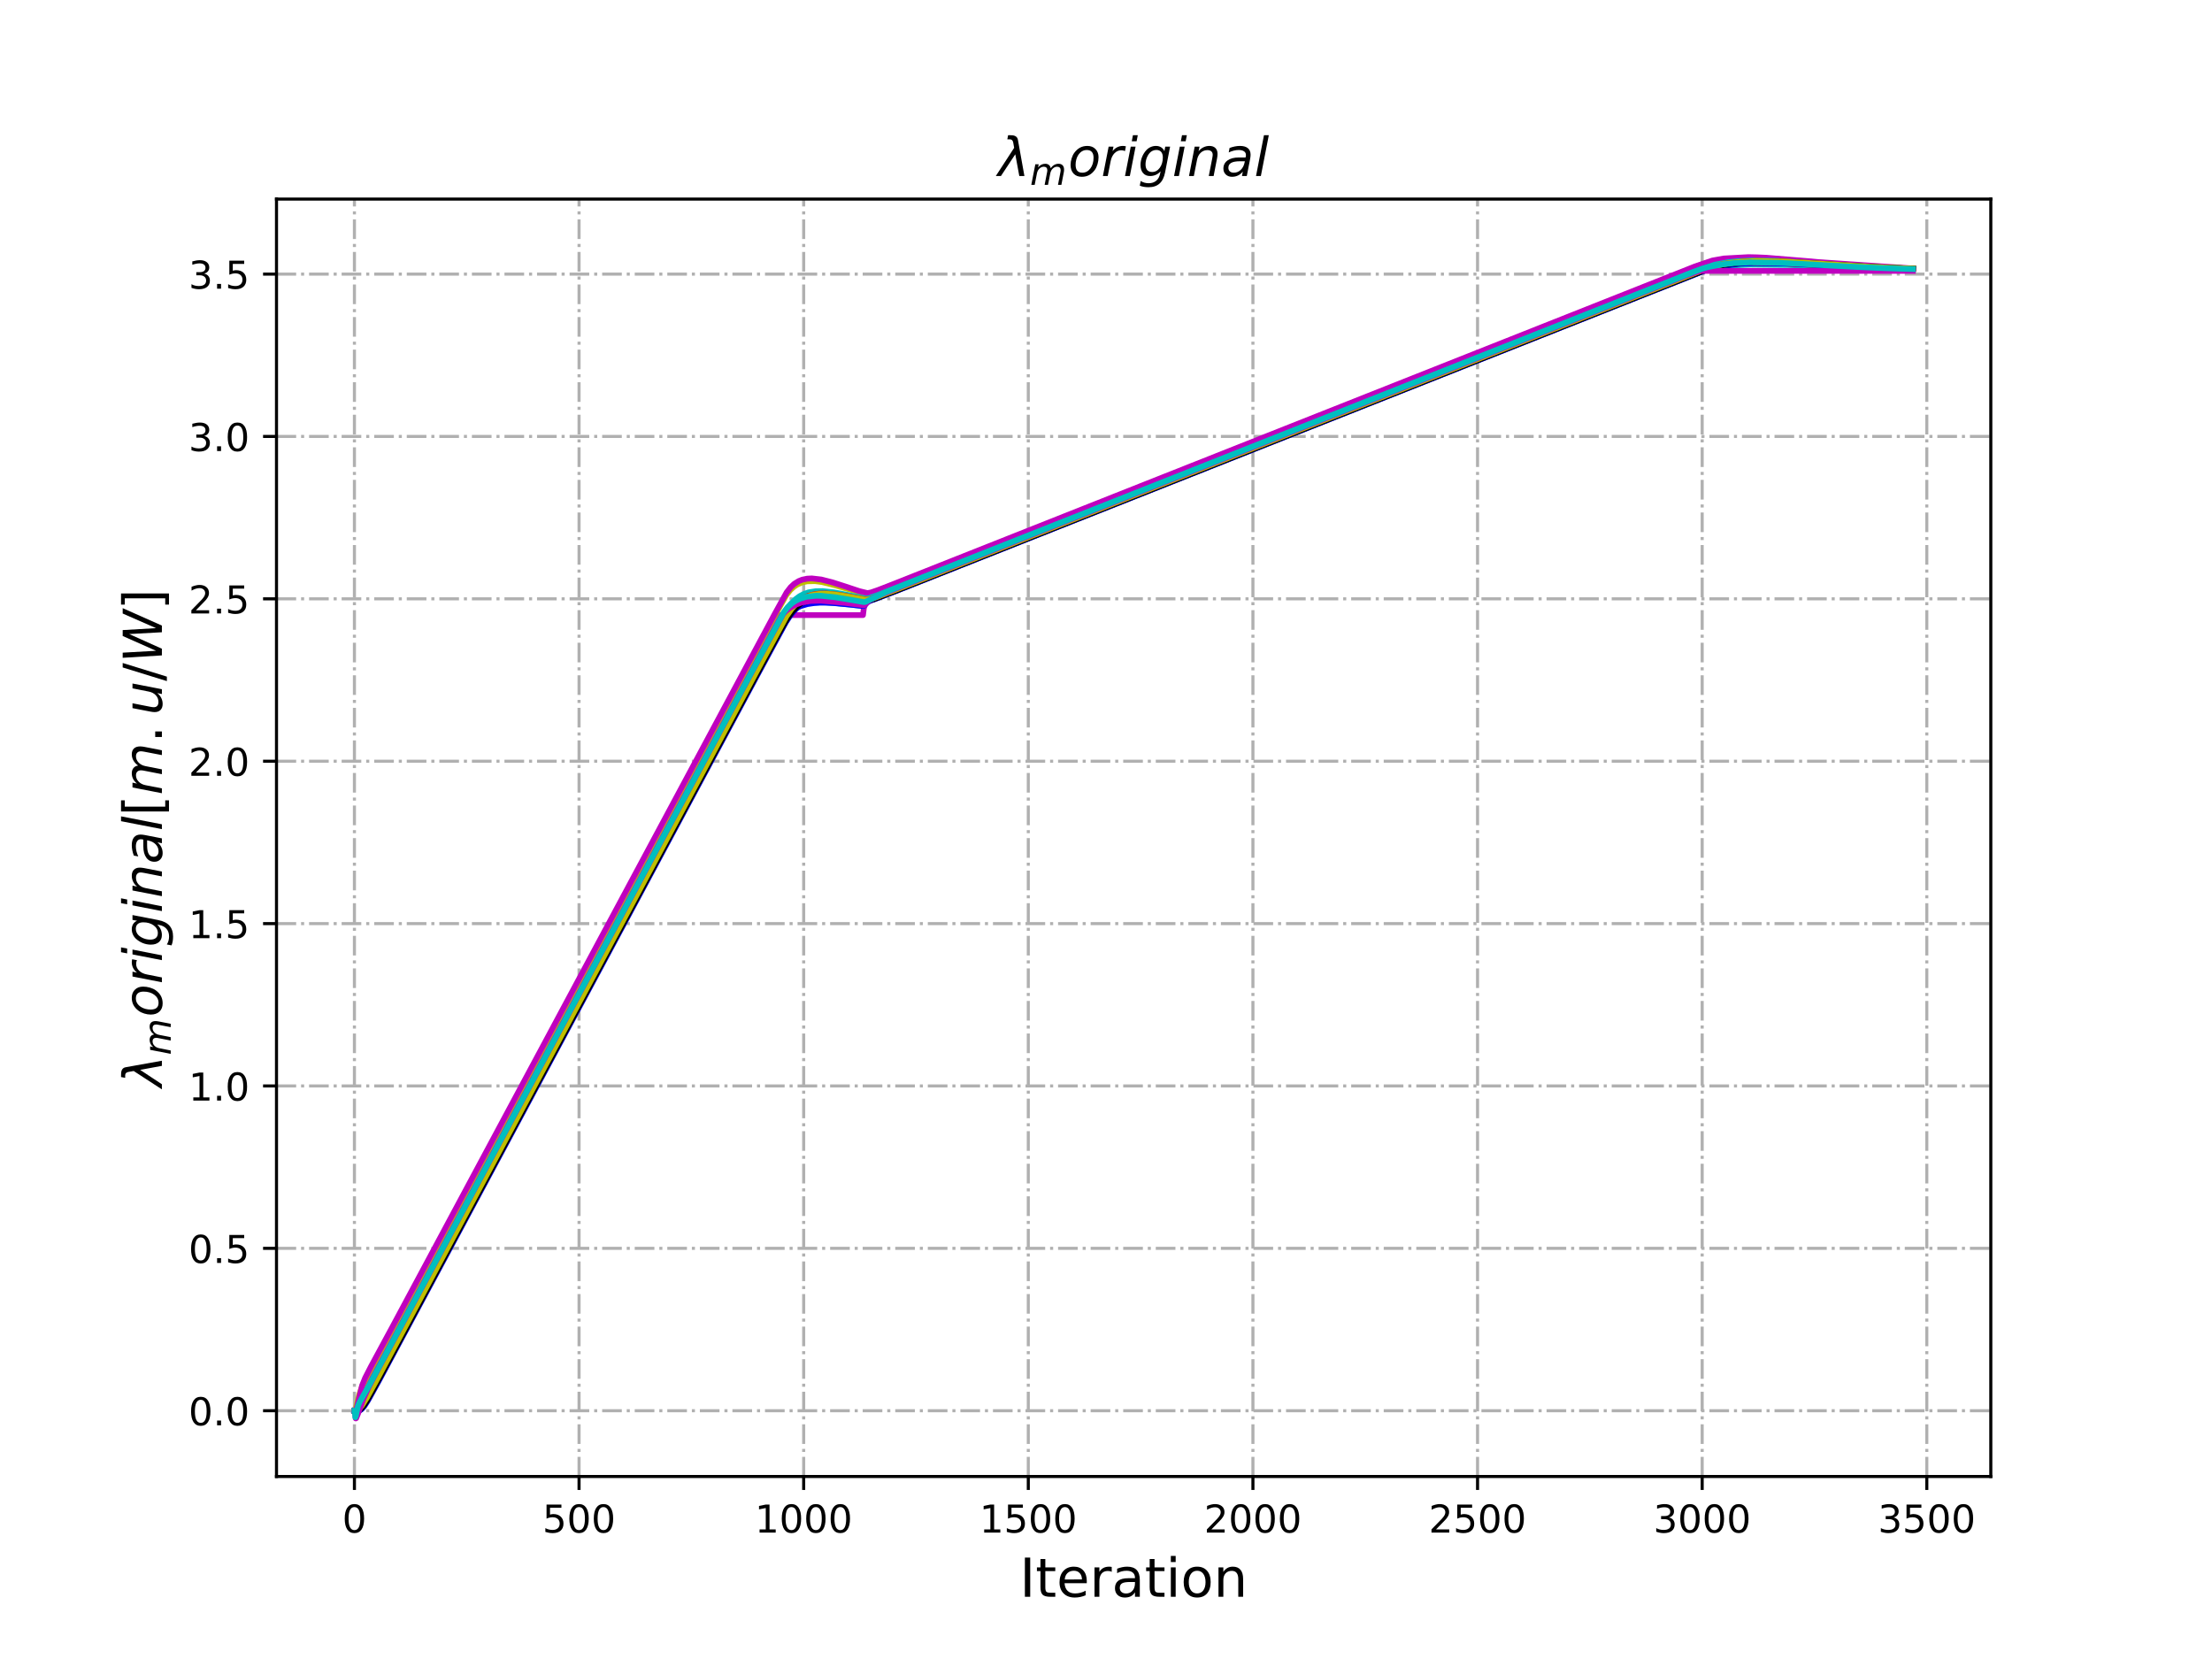 <?xml version="1.0" encoding="utf-8" standalone="no"?>
<!DOCTYPE svg PUBLIC "-//W3C//DTD SVG 1.1//EN"
  "http://www.w3.org/Graphics/SVG/1.1/DTD/svg11.dtd">
<!-- Created with matplotlib (http://matplotlib.org/) -->
<svg height="432pt" version="1.1" viewBox="0 0 576 432" width="576pt" xmlns="http://www.w3.org/2000/svg" xmlns:xlink="http://www.w3.org/1999/xlink">
 <defs>
  <style type="text/css">
*{stroke-linecap:butt;stroke-linejoin:round;}
  </style>
 </defs>
 <g id="figure_1">
  <g id="patch_1">
   <path d="M 0 432 
L 576 432 
L 576 0 
L 0 0 
z
" style="fill:#ffffff;"/>
  </g>
  <g id="axes_1">
   <g id="patch_2">
    <path d="M 72 384.48 
L 518.4 384.48 
L 518.4 51.84 
L 72 51.84 
z
" style="fill:#ffffff;"/>
   </g>
   <g id="matplotlib.axis_1">
    <g id="xtick_1">
     <g id="line2d_1">
      <path clip-path="url(#p8045dac3f5)" d="M 92.291 384.48 
L 92.291 51.84 
" style="fill:none;stroke:#b0b0b0;stroke-dasharray:5.12,1.28,0.8,1.28;stroke-dashoffset:0;stroke-width:0.8;"/>
     </g>
     <g id="line2d_2">
      <defs>
       <path d="M 0 0 
L 0 3.5 
" id="mee65e45e4e" style="stroke:#000000;stroke-width:0.8;"/>
      </defs>
      <g>
       <use style="stroke:#000000;stroke-width:0.8;" x="92.291" xlink:href="#mee65e45e4e" y="384.48"/>
      </g>
     </g>
     <g id="text_1">
      <!-- 0 -->
      <defs>
       <path d="M 31.781 66.406 
Q 24.172 66.406 20.328 58.906 
Q 16.5 51.422 16.5 36.375 
Q 16.5 21.391 20.328 13.891 
Q 24.172 6.391 31.781 6.391 
Q 39.453 6.391 43.281 13.891 
Q 47.125 21.391 47.125 36.375 
Q 47.125 51.422 43.281 58.906 
Q 39.453 66.406 31.781 66.406 
z
M 31.781 74.219 
Q 44.047 74.219 50.516 64.516 
Q 56.984 54.828 56.984 36.375 
Q 56.984 17.969 50.516 8.266 
Q 44.047 -1.422 31.781 -1.422 
Q 19.531 -1.422 13.062 8.266 
Q 6.594 17.969 6.594 36.375 
Q 6.594 54.828 13.062 64.516 
Q 19.531 74.219 31.781 74.219 
z
" id="DejaVuSans-30"/>
      </defs>
      <g transform="translate(89.11 399.078)scale(0.1 -0.1)">
       <use xlink:href="#DejaVuSans-30"/>
      </g>
     </g>
    </g>
    <g id="xtick_2">
     <g id="line2d_3">
      <path clip-path="url(#p8045dac3f5)" d="M 150.783 384.48 
L 150.783 51.84 
" style="fill:none;stroke:#b0b0b0;stroke-dasharray:5.12,1.28,0.8,1.28;stroke-dashoffset:0;stroke-width:0.8;"/>
     </g>
     <g id="line2d_4">
      <g>
       <use style="stroke:#000000;stroke-width:0.8;" x="150.783" xlink:href="#mee65e45e4e" y="384.48"/>
      </g>
     </g>
     <g id="text_2">
      <!-- 500 -->
      <defs>
       <path d="M 10.797 72.906 
L 49.516 72.906 
L 49.516 64.594 
L 19.828 64.594 
L 19.828 46.734 
Q 21.969 47.469 24.109 47.828 
Q 26.266 48.188 28.422 48.188 
Q 40.625 48.188 47.75 41.5 
Q 54.891 34.812 54.891 23.391 
Q 54.891 11.625 47.562 5.094 
Q 40.234 -1.422 26.906 -1.422 
Q 22.312 -1.422 17.547 -0.641 
Q 12.797 0.141 7.719 1.703 
L 7.719 11.625 
Q 12.109 9.234 16.797 8.062 
Q 21.484 6.891 26.703 6.891 
Q 35.156 6.891 40.078 11.328 
Q 45.016 15.766 45.016 23.391 
Q 45.016 31 40.078 35.438 
Q 35.156 39.891 26.703 39.891 
Q 22.75 39.891 18.812 39.016 
Q 14.891 38.141 10.797 36.281 
z
" id="DejaVuSans-35"/>
      </defs>
      <g transform="translate(141.239 399.078)scale(0.1 -0.1)">
       <use xlink:href="#DejaVuSans-35"/>
       <use x="63.623" xlink:href="#DejaVuSans-30"/>
       <use x="127.246" xlink:href="#DejaVuSans-30"/>
      </g>
     </g>
    </g>
    <g id="xtick_3">
     <g id="line2d_5">
      <path clip-path="url(#p8045dac3f5)" d="M 209.275 384.48 
L 209.275 51.84 
" style="fill:none;stroke:#b0b0b0;stroke-dasharray:5.12,1.28,0.8,1.28;stroke-dashoffset:0;stroke-width:0.8;"/>
     </g>
     <g id="line2d_6">
      <g>
       <use style="stroke:#000000;stroke-width:0.8;" x="209.275" xlink:href="#mee65e45e4e" y="384.48"/>
      </g>
     </g>
     <g id="text_3">
      <!-- 1000 -->
      <defs>
       <path d="M 12.406 8.297 
L 28.516 8.297 
L 28.516 63.922 
L 10.984 60.406 
L 10.984 69.391 
L 28.422 72.906 
L 38.281 72.906 
L 38.281 8.297 
L 54.391 8.297 
L 54.391 0 
L 12.406 0 
z
" id="DejaVuSans-31"/>
      </defs>
      <g transform="translate(196.55 399.078)scale(0.1 -0.1)">
       <use xlink:href="#DejaVuSans-31"/>
       <use x="63.623" xlink:href="#DejaVuSans-30"/>
       <use x="127.246" xlink:href="#DejaVuSans-30"/>
       <use x="190.869" xlink:href="#DejaVuSans-30"/>
      </g>
     </g>
    </g>
    <g id="xtick_4">
     <g id="line2d_7">
      <path clip-path="url(#p8045dac3f5)" d="M 267.767 384.48 
L 267.767 51.84 
" style="fill:none;stroke:#b0b0b0;stroke-dasharray:5.12,1.28,0.8,1.28;stroke-dashoffset:0;stroke-width:0.8;"/>
     </g>
     <g id="line2d_8">
      <g>
       <use style="stroke:#000000;stroke-width:0.8;" x="267.767" xlink:href="#mee65e45e4e" y="384.48"/>
      </g>
     </g>
     <g id="text_4">
      <!-- 1500 -->
      <g transform="translate(255.042 399.078)scale(0.1 -0.1)">
       <use xlink:href="#DejaVuSans-31"/>
       <use x="63.623" xlink:href="#DejaVuSans-35"/>
       <use x="127.246" xlink:href="#DejaVuSans-30"/>
       <use x="190.869" xlink:href="#DejaVuSans-30"/>
      </g>
     </g>
    </g>
    <g id="xtick_5">
     <g id="line2d_9">
      <path clip-path="url(#p8045dac3f5)" d="M 326.259 384.48 
L 326.259 51.84 
" style="fill:none;stroke:#b0b0b0;stroke-dasharray:5.12,1.28,0.8,1.28;stroke-dashoffset:0;stroke-width:0.8;"/>
     </g>
     <g id="line2d_10">
      <g>
       <use style="stroke:#000000;stroke-width:0.8;" x="326.259" xlink:href="#mee65e45e4e" y="384.48"/>
      </g>
     </g>
     <g id="text_5">
      <!-- 2000 -->
      <defs>
       <path d="M 19.188 8.297 
L 53.609 8.297 
L 53.609 0 
L 7.328 0 
L 7.328 8.297 
Q 12.938 14.109 22.625 23.891 
Q 32.328 33.688 34.812 36.531 
Q 39.547 41.844 41.422 45.531 
Q 43.312 49.219 43.312 52.781 
Q 43.312 58.594 39.234 62.25 
Q 35.156 65.922 28.609 65.922 
Q 23.969 65.922 18.812 64.312 
Q 13.672 62.703 7.812 59.422 
L 7.812 69.391 
Q 13.766 71.781 18.938 73 
Q 24.125 74.219 28.422 74.219 
Q 39.75 74.219 46.484 68.547 
Q 53.219 62.891 53.219 53.422 
Q 53.219 48.922 51.531 44.891 
Q 49.859 40.875 45.406 35.406 
Q 44.188 33.984 37.641 27.219 
Q 31.109 20.453 19.188 8.297 
z
" id="DejaVuSans-32"/>
      </defs>
      <g transform="translate(313.534 399.078)scale(0.1 -0.1)">
       <use xlink:href="#DejaVuSans-32"/>
       <use x="63.623" xlink:href="#DejaVuSans-30"/>
       <use x="127.246" xlink:href="#DejaVuSans-30"/>
       <use x="190.869" xlink:href="#DejaVuSans-30"/>
      </g>
     </g>
    </g>
    <g id="xtick_6">
     <g id="line2d_11">
      <path clip-path="url(#p8045dac3f5)" d="M 384.751 384.48 
L 384.751 51.84 
" style="fill:none;stroke:#b0b0b0;stroke-dasharray:5.12,1.28,0.8,1.28;stroke-dashoffset:0;stroke-width:0.8;"/>
     </g>
     <g id="line2d_12">
      <g>
       <use style="stroke:#000000;stroke-width:0.8;" x="384.751" xlink:href="#mee65e45e4e" y="384.48"/>
      </g>
     </g>
     <g id="text_6">
      <!-- 2500 -->
      <g transform="translate(372.026 399.078)scale(0.1 -0.1)">
       <use xlink:href="#DejaVuSans-32"/>
       <use x="63.623" xlink:href="#DejaVuSans-35"/>
       <use x="127.246" xlink:href="#DejaVuSans-30"/>
       <use x="190.869" xlink:href="#DejaVuSans-30"/>
      </g>
     </g>
    </g>
    <g id="xtick_7">
     <g id="line2d_13">
      <path clip-path="url(#p8045dac3f5)" d="M 443.244 384.48 
L 443.244 51.84 
" style="fill:none;stroke:#b0b0b0;stroke-dasharray:5.12,1.28,0.8,1.28;stroke-dashoffset:0;stroke-width:0.8;"/>
     </g>
     <g id="line2d_14">
      <g>
       <use style="stroke:#000000;stroke-width:0.8;" x="443.244" xlink:href="#mee65e45e4e" y="384.48"/>
      </g>
     </g>
     <g id="text_7">
      <!-- 3000 -->
      <defs>
       <path d="M 40.578 39.312 
Q 47.656 37.797 51.625 33 
Q 55.609 28.219 55.609 21.188 
Q 55.609 10.406 48.188 4.484 
Q 40.766 -1.422 27.094 -1.422 
Q 22.516 -1.422 17.656 -0.516 
Q 12.797 0.391 7.625 2.203 
L 7.625 11.719 
Q 11.719 9.328 16.594 8.109 
Q 21.484 6.891 26.812 6.891 
Q 36.078 6.891 40.938 10.547 
Q 45.797 14.203 45.797 21.188 
Q 45.797 27.641 41.281 31.266 
Q 36.766 34.906 28.719 34.906 
L 20.219 34.906 
L 20.219 43.016 
L 29.109 43.016 
Q 36.375 43.016 40.234 45.922 
Q 44.094 48.828 44.094 54.297 
Q 44.094 59.906 40.109 62.906 
Q 36.141 65.922 28.719 65.922 
Q 24.656 65.922 20.016 65.031 
Q 15.375 64.156 9.812 62.312 
L 9.812 71.094 
Q 15.438 72.656 20.344 73.438 
Q 25.25 74.219 29.594 74.219 
Q 40.828 74.219 47.359 69.109 
Q 53.906 64.016 53.906 55.328 
Q 53.906 49.266 50.438 45.094 
Q 46.969 40.922 40.578 39.312 
z
" id="DejaVuSans-33"/>
      </defs>
      <g transform="translate(430.519 399.078)scale(0.1 -0.1)">
       <use xlink:href="#DejaVuSans-33"/>
       <use x="63.623" xlink:href="#DejaVuSans-30"/>
       <use x="127.246" xlink:href="#DejaVuSans-30"/>
       <use x="190.869" xlink:href="#DejaVuSans-30"/>
      </g>
     </g>
    </g>
    <g id="xtick_8">
     <g id="line2d_15">
      <path clip-path="url(#p8045dac3f5)" d="M 501.736 384.48 
L 501.736 51.84 
" style="fill:none;stroke:#b0b0b0;stroke-dasharray:5.12,1.28,0.8,1.28;stroke-dashoffset:0;stroke-width:0.8;"/>
     </g>
     <g id="line2d_16">
      <g>
       <use style="stroke:#000000;stroke-width:0.8;" x="501.736" xlink:href="#mee65e45e4e" y="384.48"/>
      </g>
     </g>
     <g id="text_8">
      <!-- 3500 -->
      <g transform="translate(489.011 399.078)scale(0.1 -0.1)">
       <use xlink:href="#DejaVuSans-33"/>
       <use x="63.623" xlink:href="#DejaVuSans-35"/>
       <use x="127.246" xlink:href="#DejaVuSans-30"/>
       <use x="190.869" xlink:href="#DejaVuSans-30"/>
      </g>
     </g>
    </g>
    <g id="text_9">
     <!-- Iteration -->
     <defs>
      <path d="M 9.812 72.906 
L 19.672 72.906 
L 19.672 0 
L 9.812 0 
z
" id="DejaVuSans-49"/>
      <path d="M 18.312 70.219 
L 18.312 54.688 
L 36.812 54.688 
L 36.812 47.703 
L 18.312 47.703 
L 18.312 18.016 
Q 18.312 11.328 20.141 9.422 
Q 21.969 7.516 27.594 7.516 
L 36.812 7.516 
L 36.812 0 
L 27.594 0 
Q 17.188 0 13.234 3.875 
Q 9.281 7.766 9.281 18.016 
L 9.281 47.703 
L 2.688 47.703 
L 2.688 54.688 
L 9.281 54.688 
L 9.281 70.219 
z
" id="DejaVuSans-74"/>
      <path d="M 56.203 29.594 
L 56.203 25.203 
L 14.891 25.203 
Q 15.484 15.922 20.484 11.062 
Q 25.484 6.203 34.422 6.203 
Q 39.594 6.203 44.453 7.469 
Q 49.312 8.734 54.109 11.281 
L 54.109 2.781 
Q 49.266 0.734 44.188 -0.344 
Q 39.109 -1.422 33.891 -1.422 
Q 20.797 -1.422 13.156 6.188 
Q 5.516 13.812 5.516 26.812 
Q 5.516 40.234 12.766 48.109 
Q 20.016 56 32.328 56 
Q 43.359 56 49.781 48.891 
Q 56.203 41.797 56.203 29.594 
z
M 47.219 32.234 
Q 47.125 39.594 43.094 43.984 
Q 39.062 48.391 32.422 48.391 
Q 24.906 48.391 20.391 44.141 
Q 15.875 39.891 15.188 32.172 
z
" id="DejaVuSans-65"/>
      <path d="M 41.109 46.297 
Q 39.594 47.172 37.812 47.578 
Q 36.031 48 33.891 48 
Q 26.266 48 22.188 43.047 
Q 18.109 38.094 18.109 28.812 
L 18.109 0 
L 9.078 0 
L 9.078 54.688 
L 18.109 54.688 
L 18.109 46.188 
Q 20.953 51.172 25.484 53.578 
Q 30.031 56 36.531 56 
Q 37.453 56 38.578 55.875 
Q 39.703 55.766 41.062 55.516 
z
" id="DejaVuSans-72"/>
      <path d="M 34.281 27.484 
Q 23.391 27.484 19.188 25 
Q 14.984 22.516 14.984 16.5 
Q 14.984 11.719 18.141 8.906 
Q 21.297 6.109 26.703 6.109 
Q 34.188 6.109 38.703 11.406 
Q 43.219 16.703 43.219 25.484 
L 43.219 27.484 
z
M 52.203 31.203 
L 52.203 0 
L 43.219 0 
L 43.219 8.297 
Q 40.141 3.328 35.547 0.953 
Q 30.953 -1.422 24.312 -1.422 
Q 15.922 -1.422 10.953 3.297 
Q 6 8.016 6 15.922 
Q 6 25.141 12.172 29.828 
Q 18.359 34.516 30.609 34.516 
L 43.219 34.516 
L 43.219 35.406 
Q 43.219 41.609 39.141 45 
Q 35.062 48.391 27.688 48.391 
Q 23 48.391 18.547 47.266 
Q 14.109 46.141 10.016 43.891 
L 10.016 52.203 
Q 14.938 54.109 19.578 55.047 
Q 24.219 56 28.609 56 
Q 40.484 56 46.344 49.844 
Q 52.203 43.703 52.203 31.203 
z
" id="DejaVuSans-61"/>
      <path d="M 9.422 54.688 
L 18.406 54.688 
L 18.406 0 
L 9.422 0 
z
M 9.422 75.984 
L 18.406 75.984 
L 18.406 64.594 
L 9.422 64.594 
z
" id="DejaVuSans-69"/>
      <path d="M 30.609 48.391 
Q 23.391 48.391 19.188 42.75 
Q 14.984 37.109 14.984 27.297 
Q 14.984 17.484 19.156 11.844 
Q 23.344 6.203 30.609 6.203 
Q 37.797 6.203 41.984 11.859 
Q 46.188 17.531 46.188 27.297 
Q 46.188 37.016 41.984 42.703 
Q 37.797 48.391 30.609 48.391 
z
M 30.609 56 
Q 42.328 56 49.016 48.375 
Q 55.719 40.766 55.719 27.297 
Q 55.719 13.875 49.016 6.219 
Q 42.328 -1.422 30.609 -1.422 
Q 18.844 -1.422 12.172 6.219 
Q 5.516 13.875 5.516 27.297 
Q 5.516 40.766 12.172 48.375 
Q 18.844 56 30.609 56 
z
" id="DejaVuSans-6f"/>
      <path d="M 54.891 33.016 
L 54.891 0 
L 45.906 0 
L 45.906 32.719 
Q 45.906 40.484 42.875 44.328 
Q 39.844 48.188 33.797 48.188 
Q 26.516 48.188 22.312 43.547 
Q 18.109 38.922 18.109 30.906 
L 18.109 0 
L 9.078 0 
L 9.078 54.688 
L 18.109 54.688 
L 18.109 46.188 
Q 21.344 51.125 25.703 53.562 
Q 30.078 56 35.797 56 
Q 45.219 56 50.047 50.172 
Q 54.891 44.344 54.891 33.016 
z
" id="DejaVuSans-6e"/>
     </defs>
     <g transform="translate(265.508 415.796)scale(0.14 -0.14)">
      <use xlink:href="#DejaVuSans-49"/>
      <use x="29.492" xlink:href="#DejaVuSans-74"/>
      <use x="68.701" xlink:href="#DejaVuSans-65"/>
      <use x="130.225" xlink:href="#DejaVuSans-72"/>
      <use x="171.338" xlink:href="#DejaVuSans-61"/>
      <use x="232.617" xlink:href="#DejaVuSans-74"/>
      <use x="271.826" xlink:href="#DejaVuSans-69"/>
      <use x="299.609" xlink:href="#DejaVuSans-6f"/>
      <use x="360.791" xlink:href="#DejaVuSans-6e"/>
     </g>
    </g>
   </g>
   <g id="matplotlib.axis_2">
    <g id="ytick_1">
     <g id="line2d_17">
      <path clip-path="url(#p8045dac3f5)" d="M 72 367.347 
L 518.4 367.347 
" style="fill:none;stroke:#b0b0b0;stroke-dasharray:5.12,1.28,0.8,1.28;stroke-dashoffset:0;stroke-width:0.8;"/>
     </g>
     <g id="line2d_18">
      <defs>
       <path d="M 0 0 
L -3.5 0 
" id="ma3c6c2ebee" style="stroke:#000000;stroke-width:0.8;"/>
      </defs>
      <g>
       <use style="stroke:#000000;stroke-width:0.8;" x="72" xlink:href="#ma3c6c2ebee" y="367.347"/>
      </g>
     </g>
     <g id="text_10">
      <!-- 0.0 -->
      <defs>
       <path d="M 10.688 12.406 
L 21 12.406 
L 21 0 
L 10.688 0 
z
" id="DejaVuSans-2e"/>
      </defs>
      <g transform="translate(49.097 371.147)scale(0.1 -0.1)">
       <use xlink:href="#DejaVuSans-30"/>
       <use x="63.623" xlink:href="#DejaVuSans-2e"/>
       <use x="95.41" xlink:href="#DejaVuSans-30"/>
      </g>
     </g>
    </g>
    <g id="ytick_2">
     <g id="line2d_19">
      <path clip-path="url(#p8045dac3f5)" d="M 72 325.066 
L 518.4 325.066 
" style="fill:none;stroke:#b0b0b0;stroke-dasharray:5.12,1.28,0.8,1.28;stroke-dashoffset:0;stroke-width:0.8;"/>
     </g>
     <g id="line2d_20">
      <g>
       <use style="stroke:#000000;stroke-width:0.8;" x="72" xlink:href="#ma3c6c2ebee" y="325.066"/>
      </g>
     </g>
     <g id="text_11">
      <!-- 0.5 -->
      <g transform="translate(49.097 328.865)scale(0.1 -0.1)">
       <use xlink:href="#DejaVuSans-30"/>
       <use x="63.623" xlink:href="#DejaVuSans-2e"/>
       <use x="95.41" xlink:href="#DejaVuSans-35"/>
      </g>
     </g>
    </g>
    <g id="ytick_3">
     <g id="line2d_21">
      <path clip-path="url(#p8045dac3f5)" d="M 72 282.784 
L 518.4 282.784 
" style="fill:none;stroke:#b0b0b0;stroke-dasharray:5.12,1.28,0.8,1.28;stroke-dashoffset:0;stroke-width:0.8;"/>
     </g>
     <g id="line2d_22">
      <g>
       <use style="stroke:#000000;stroke-width:0.8;" x="72" xlink:href="#ma3c6c2ebee" y="282.784"/>
      </g>
     </g>
     <g id="text_12">
      <!-- 1.0 -->
      <g transform="translate(49.097 286.583)scale(0.1 -0.1)">
       <use xlink:href="#DejaVuSans-31"/>
       <use x="63.623" xlink:href="#DejaVuSans-2e"/>
       <use x="95.41" xlink:href="#DejaVuSans-30"/>
      </g>
     </g>
    </g>
    <g id="ytick_4">
     <g id="line2d_23">
      <path clip-path="url(#p8045dac3f5)" d="M 72 240.502 
L 518.4 240.502 
" style="fill:none;stroke:#b0b0b0;stroke-dasharray:5.12,1.28,0.8,1.28;stroke-dashoffset:0;stroke-width:0.8;"/>
     </g>
     <g id="line2d_24">
      <g>
       <use style="stroke:#000000;stroke-width:0.8;" x="72" xlink:href="#ma3c6c2ebee" y="240.502"/>
      </g>
     </g>
     <g id="text_13">
      <!-- 1.5 -->
      <g transform="translate(49.097 244.301)scale(0.1 -0.1)">
       <use xlink:href="#DejaVuSans-31"/>
       <use x="63.623" xlink:href="#DejaVuSans-2e"/>
       <use x="95.41" xlink:href="#DejaVuSans-35"/>
      </g>
     </g>
    </g>
    <g id="ytick_5">
     <g id="line2d_25">
      <path clip-path="url(#p8045dac3f5)" d="M 72 198.22 
L 518.4 198.22 
" style="fill:none;stroke:#b0b0b0;stroke-dasharray:5.12,1.28,0.8,1.28;stroke-dashoffset:0;stroke-width:0.8;"/>
     </g>
     <g id="line2d_26">
      <g>
       <use style="stroke:#000000;stroke-width:0.8;" x="72" xlink:href="#ma3c6c2ebee" y="198.22"/>
      </g>
     </g>
     <g id="text_14">
      <!-- 2.0 -->
      <g transform="translate(49.097 202.019)scale(0.1 -0.1)">
       <use xlink:href="#DejaVuSans-32"/>
       <use x="63.623" xlink:href="#DejaVuSans-2e"/>
       <use x="95.41" xlink:href="#DejaVuSans-30"/>
      </g>
     </g>
    </g>
    <g id="ytick_6">
     <g id="line2d_27">
      <path clip-path="url(#p8045dac3f5)" d="M 72 155.938 
L 518.4 155.938 
" style="fill:none;stroke:#b0b0b0;stroke-dasharray:5.12,1.28,0.8,1.28;stroke-dashoffset:0;stroke-width:0.8;"/>
     </g>
     <g id="line2d_28">
      <g>
       <use style="stroke:#000000;stroke-width:0.8;" x="72" xlink:href="#ma3c6c2ebee" y="155.938"/>
      </g>
     </g>
     <g id="text_15">
      <!-- 2.5 -->
      <g transform="translate(49.097 159.737)scale(0.1 -0.1)">
       <use xlink:href="#DejaVuSans-32"/>
       <use x="63.623" xlink:href="#DejaVuSans-2e"/>
       <use x="95.41" xlink:href="#DejaVuSans-35"/>
      </g>
     </g>
    </g>
    <g id="ytick_7">
     <g id="line2d_29">
      <path clip-path="url(#p8045dac3f5)" d="M 72 113.656 
L 518.4 113.656 
" style="fill:none;stroke:#b0b0b0;stroke-dasharray:5.12,1.28,0.8,1.28;stroke-dashoffset:0;stroke-width:0.8;"/>
     </g>
     <g id="line2d_30">
      <g>
       <use style="stroke:#000000;stroke-width:0.8;" x="72" xlink:href="#ma3c6c2ebee" y="113.656"/>
      </g>
     </g>
     <g id="text_16">
      <!-- 3.0 -->
      <g transform="translate(49.097 117.455)scale(0.1 -0.1)">
       <use xlink:href="#DejaVuSans-33"/>
       <use x="63.623" xlink:href="#DejaVuSans-2e"/>
       <use x="95.41" xlink:href="#DejaVuSans-30"/>
      </g>
     </g>
    </g>
    <g id="ytick_8">
     <g id="line2d_31">
      <path clip-path="url(#p8045dac3f5)" d="M 72 71.374 
L 518.4 71.374 
" style="fill:none;stroke:#b0b0b0;stroke-dasharray:5.12,1.28,0.8,1.28;stroke-dashoffset:0;stroke-width:0.8;"/>
     </g>
     <g id="line2d_32">
      <g>
       <use style="stroke:#000000;stroke-width:0.8;" x="72" xlink:href="#ma3c6c2ebee" y="71.374"/>
      </g>
     </g>
     <g id="text_17">
      <!-- 3.5 -->
      <g transform="translate(49.097 75.173)scale(0.1 -0.1)">
       <use xlink:href="#DejaVuSans-33"/>
       <use x="63.623" xlink:href="#DejaVuSans-2e"/>
       <use x="95.41" xlink:href="#DejaVuSans-35"/>
      </g>
     </g>
    </g>
    <g id="text_18">
     <!-- $\lambda_{m} original[m.u/W]$ -->
     <defs>
      <path d="M 36.719 67.438 
L 48.828 0 
L 39.312 0 
L 31.844 40.438 
L 5.125 0 
L -4.391 0 
L 29.734 52.438 
L 28.031 62.109 
Q 26.953 68.266 21.734 68.266 
L 17.047 68.266 
L 18.5 75.984 
L 24.219 75.875 
Q 35.203 75.734 36.719 67.438 
z
" id="DejaVuSans-Oblique-3bb"/>
      <path d="M 89.797 33.016 
L 83.406 0 
L 74.422 0 
L 80.719 32.719 
Q 81.109 34.812 81.297 36.328 
Q 81.5 37.844 81.5 38.922 
Q 81.5 43.312 79.047 45.75 
Q 76.609 48.188 72.219 48.188 
Q 65.672 48.188 60.547 43.281 
Q 55.422 38.375 53.906 30.516 
L 47.906 0 
L 38.922 0 
L 45.312 32.719 
Q 45.703 34.516 45.891 36.047 
Q 46.094 37.594 46.094 38.812 
Q 46.094 43.266 43.656 45.719 
Q 41.219 48.188 36.922 48.188 
Q 30.281 48.188 25.141 43.281 
Q 20.016 38.375 18.5 30.516 
L 12.5 0 
L 3.516 0 
L 14.203 54.688 
L 23.188 54.688 
L 21.484 46.188 
Q 25.141 50.984 30.047 53.484 
Q 34.969 56 40.578 56 
Q 46.531 56 50.359 52.875 
Q 54.203 49.75 54.984 44.188 
Q 59.078 49.953 64.469 52.969 
Q 69.875 56 75.875 56 
Q 82.906 56 86.734 51.953 
Q 90.578 47.906 90.578 40.484 
Q 90.578 38.875 90.375 36.938 
Q 90.188 35.016 89.797 33.016 
z
" id="DejaVuSans-Oblique-6d"/>
      <path d="M 25.391 -1.422 
Q 15.766 -1.422 10.172 4.516 
Q 4.594 10.453 4.594 20.703 
Q 4.594 26.656 6.516 32.828 
Q 8.453 39.016 11.531 43.219 
Q 16.359 49.75 22.312 52.875 
Q 28.266 56 35.797 56 
Q 45.125 56 50.859 50.188 
Q 56.594 44.391 56.594 35.016 
Q 56.594 28.516 54.688 22.062 
Q 52.781 15.625 49.703 11.375 
Q 44.922 4.828 38.969 1.703 
Q 33.016 -1.422 25.391 -1.422 
z
M 13.922 21 
Q 13.922 13.578 17.016 9.891 
Q 20.125 6.203 26.422 6.203 
Q 35.453 6.203 41.375 14.078 
Q 47.312 21.969 47.312 34.078 
Q 47.312 41.156 44.141 44.766 
Q 40.969 48.391 34.812 48.391 
Q 29.734 48.391 25.781 46.016 
Q 21.828 43.656 18.703 38.812 
Q 16.406 35.203 15.156 30.562 
Q 13.922 25.922 13.922 21 
z
" id="DejaVuSans-Oblique-6f"/>
      <path d="M 44.578 46.391 
Q 43.219 47.125 41.453 47.516 
Q 39.703 47.906 37.703 47.906 
Q 30.516 47.906 25.141 42.453 
Q 19.781 37.016 18.016 27.875 
L 12.5 0 
L 3.516 0 
L 14.203 54.688 
L 23.188 54.688 
L 21.484 46.188 
Q 25.047 50.922 30 53.453 
Q 34.969 56 40.578 56 
Q 42.047 56 43.453 55.828 
Q 44.875 55.672 46.297 55.281 
z
" id="DejaVuSans-Oblique-72"/>
      <path d="M 18.312 75.984 
L 27.297 75.984 
L 25.094 64.594 
L 16.109 64.594 
z
M 14.203 54.688 
L 23.188 54.688 
L 12.5 0 
L 3.516 0 
z
" id="DejaVuSans-Oblique-69"/>
      <path d="M 59.625 54.688 
L 50.297 6.781 
Q 47.609 -7.125 40.016 -13.953 
Q 32.422 -20.797 19.578 -20.797 
Q 14.844 -20.797 10.781 -20.094 
Q 6.734 -19.391 3.219 -17.922 
L 4.891 -9.188 
Q 8.203 -11.328 11.906 -12.344 
Q 15.625 -13.375 19.828 -13.375 
Q 28.375 -13.375 33.859 -8.703 
Q 39.359 -4.047 41.109 4.688 
L 41.891 8.797 
Q 38.141 4.5 33.156 2.25 
Q 28.172 0 22.406 0 
Q 14.109 0 9.344 5.484 
Q 4.594 10.984 4.594 20.609 
Q 4.594 28.172 7.469 35.422 
Q 10.359 42.672 15.578 48.297 
Q 19.047 52 23.656 54 
Q 28.266 56 33.297 56 
Q 38.812 56 42.906 53.438 
Q 47.016 50.875 49.031 46.188 
L 50.594 54.688 
z
M 46.094 34.625 
Q 46.094 41.266 42.969 44.875 
Q 39.844 48.484 34.078 48.484 
Q 30.516 48.484 27.297 47.062 
Q 24.078 45.656 21.781 43.109 
Q 18.062 38.922 15.984 33.234 
Q 13.922 27.547 13.922 21.484 
Q 13.922 14.75 17.062 11.125 
Q 20.219 7.516 26.125 7.516 
Q 34.672 7.516 40.375 15.25 
Q 46.094 23 46.094 34.625 
z
" id="DejaVuSans-Oblique-67"/>
      <path d="M 55.719 33.016 
L 49.312 0 
L 40.281 0 
L 46.688 32.672 
Q 47.125 34.969 47.359 36.719 
Q 47.609 38.484 47.609 39.5 
Q 47.609 43.609 45.016 45.891 
Q 42.438 48.188 37.797 48.188 
Q 30.562 48.188 25.344 43.375 
Q 20.125 38.578 18.5 30.328 
L 12.5 0 
L 3.516 0 
L 14.109 54.688 
L 23.094 54.688 
L 21.297 46.094 
Q 25.047 50.828 30.312 53.406 
Q 35.594 56 41.406 56 
Q 48.641 56 52.609 52.094 
Q 56.594 48.188 56.594 41.109 
Q 56.594 39.359 56.375 37.359 
Q 56.156 35.359 55.719 33.016 
z
" id="DejaVuSans-Oblique-6e"/>
      <path d="M 53.719 31.203 
L 47.609 0 
L 38.625 0 
L 40.281 8.297 
Q 36.328 3.422 31.266 1 
Q 26.219 -1.422 20.016 -1.422 
Q 13.031 -1.422 8.562 2.844 
Q 4.109 7.125 4.109 13.812 
Q 4.109 23.391 11.75 28.953 
Q 19.391 34.516 32.812 34.516 
L 45.312 34.516 
L 45.797 36.922 
Q 45.906 37.312 45.953 37.766 
Q 46 38.234 46 39.203 
Q 46 43.562 42.453 45.969 
Q 38.922 48.391 32.516 48.391 
Q 28.125 48.391 23.5 47.266 
Q 18.891 46.141 14.016 43.891 
L 15.578 52.203 
Q 20.656 54.109 25.516 55.047 
Q 30.375 56 34.906 56 
Q 44.578 56 49.625 51.797 
Q 54.688 47.609 54.688 39.594 
Q 54.688 37.984 54.438 35.812 
Q 54.203 33.641 53.719 31.203 
z
M 44 27.484 
L 35.016 27.484 
Q 23.969 27.484 18.672 24.531 
Q 13.375 21.578 13.375 15.375 
Q 13.375 11.078 16.078 8.641 
Q 18.797 6.203 23.578 6.203 
Q 30.906 6.203 36.375 11.453 
Q 41.844 16.703 43.609 25.484 
z
" id="DejaVuSans-Oblique-61"/>
      <path d="M 18.312 75.984 
L 27.297 75.984 
L 12.5 0 
L 3.516 0 
z
" id="DejaVuSans-Oblique-6c"/>
      <path d="M 8.594 75.984 
L 29.297 75.984 
L 29.297 69 
L 17.578 69 
L 17.578 -6.203 
L 29.297 -6.203 
L 29.297 -13.188 
L 8.594 -13.188 
z
" id="DejaVuSans-5b"/>
      <path d="M 6.688 21.688 
L 13.094 54.688 
L 22.125 54.688 
L 15.719 22.016 
Q 15.234 19.625 15.016 17.922 
Q 14.797 16.219 14.797 15.094 
Q 14.797 10.938 17.328 8.656 
Q 19.875 6.391 24.516 6.391 
Q 31.734 6.391 37 11.266 
Q 42.281 16.156 43.891 24.422 
L 49.906 54.688 
L 58.891 54.688 
L 48.297 0 
L 39.312 0 
L 41.109 8.594 
Q 37.312 3.812 32.062 1.188 
Q 26.812 -1.422 20.906 -1.422 
Q 13.719 -1.422 9.719 2.516 
Q 5.719 6.453 5.719 13.484 
Q 5.719 14.938 5.953 17.141 
Q 6.203 19.344 6.688 21.688 
z
" id="DejaVuSans-Oblique-75"/>
      <path d="M 25.391 72.906 
L 33.688 72.906 
L 8.297 -9.281 
L 0 -9.281 
z
" id="DejaVuSans-2f"/>
      <path d="M 9.625 72.906 
L 19.188 72.906 
L 22.703 10.891 
L 50.203 72.906 
L 61.188 72.906 
L 64.797 10.891 
L 92 72.906 
L 102 72.906 
L 69.578 0 
L 57.172 0 
L 53.812 60.797 
L 26.516 0 
L 14.109 0 
z
" id="DejaVuSans-Oblique-57"/>
      <path d="M 30.422 75.984 
L 30.422 -13.188 
L 9.719 -13.188 
L 9.719 -6.203 
L 21.391 -6.203 
L 21.391 69 
L 9.719 69 
L 9.719 75.984 
z
" id="DejaVuSans-5d"/>
     </defs>
     <g transform="translate(42.157 283.05)rotate(-90)scale(0.14 -0.14)">
      <use transform="translate(0 0.016)" xlink:href="#DejaVuSans-Oblique-3bb"/>
      <use transform="translate(59.18 -16.391)scale(0.7)" xlink:href="#DejaVuSans-Oblique-6d"/>
      <use transform="translate(130.103 0.016)" xlink:href="#DejaVuSans-Oblique-6f"/>
      <use transform="translate(191.284 0.016)" xlink:href="#DejaVuSans-Oblique-72"/>
      <use transform="translate(232.397 0.016)" xlink:href="#DejaVuSans-Oblique-69"/>
      <use transform="translate(260.181 0.016)" xlink:href="#DejaVuSans-Oblique-67"/>
      <use transform="translate(323.657 0.016)" xlink:href="#DejaVuSans-Oblique-69"/>
      <use transform="translate(351.44 0.016)" xlink:href="#DejaVuSans-Oblique-6e"/>
      <use transform="translate(414.819 0.016)" xlink:href="#DejaVuSans-Oblique-61"/>
      <use transform="translate(476.099 0.016)" xlink:href="#DejaVuSans-Oblique-6c"/>
      <use transform="translate(503.882 0.016)" xlink:href="#DejaVuSans-5b"/>
      <use transform="translate(542.896 0.016)" xlink:href="#DejaVuSans-Oblique-6d"/>
      <use transform="translate(640.308 0.016)" xlink:href="#DejaVuSans-2e"/>
      <use transform="translate(691.577 0.016)" xlink:href="#DejaVuSans-Oblique-75"/>
      <use transform="translate(754.956 0.016)" xlink:href="#DejaVuSans-2f"/>
      <use transform="translate(788.647 0.016)" xlink:href="#DejaVuSans-Oblique-57"/>
      <use transform="translate(887.524 0.016)" xlink:href="#DejaVuSans-5d"/>
     </g>
    </g>
   </g>
   <g id="line2d_33">
    <path clip-path="url(#p8045dac3f5)" d="M 92.291 367.347 
L 92.408 367.347 
L 92.642 368.185 
L 92.876 367.872 
L 93.578 366.079 
L 94.982 362.544 
L 96.619 359.145 
L 99.661 353.437 
L 103.053 347.077 
L 119.314 316.744 
L 123.292 309.328 
L 138.968 280.094 
L 143.062 272.467 
L 159.089 242.574 
L 163.066 235.157 
L 178.742 205.924 
L 182.837 198.296 
L 198.98 168.183 
L 203.075 160.555 
L 203.309 160.166 
L 224.717 160.166 
L 224.951 158.306 
L 225.302 157.452 
L 225.887 156.834 
L 226.94 156.192 
L 228.928 155.304 
L 231.853 154.137 
L 235.129 152.834 
L 238.404 151.541 
L 241.68 150.238 
L 244.955 148.945 
L 248.231 147.642 
L 251.506 146.348 
L 254.782 145.046 
L 258.058 143.752 
L 261.333 142.45 
L 264.609 141.156 
L 267.884 139.854 
L 271.16 138.56 
L 274.435 137.258 
L 277.711 135.964 
L 280.986 134.662 
L 284.262 133.368 
L 287.538 132.066 
L 290.813 130.772 
L 294.089 129.47 
L 297.364 128.176 
L 300.64 126.873 
L 303.915 125.58 
L 307.191 124.277 
L 310.583 122.941 
L 313.859 121.639 
L 317.135 120.345 
L 320.41 119.043 
L 323.686 117.749 
L 326.961 116.447 
L 330.237 115.153 
L 333.512 113.851 
L 336.788 112.557 
L 340.063 111.254 
L 343.339 109.961 
L 346.615 108.658 
L 349.89 107.365 
L 353.166 106.062 
L 356.441 104.768 
L 359.717 103.466 
L 362.992 102.172 
L 366.268 100.87 
L 369.543 99.576 
L 372.819 98.274 
L 376.095 96.98 
L 379.37 95.678 
L 382.646 94.384 
L 385.921 93.082 
L 389.197 91.788 
L 392.472 90.486 
L 395.748 89.192 
L 399.023 87.89 
L 402.299 86.596 
L 405.575 85.293 
L 408.85 84 
L 412.126 82.697 
L 415.401 81.403 
L 418.677 80.101 
L 421.952 78.807 
L 425.228 77.505 
L 428.503 76.211 
L 431.779 74.909 
L 435.055 73.615 
L 438.33 72.313 
L 441.606 71.019 
L 443.244 70.427 
L 446.051 69.725 
L 448.742 69.252 
L 451.9 68.905 
L 456.463 68.685 
L 465.354 68.795 
L 468.863 68.939 
L 471.32 69.049 
L 475.999 69.277 
L 478.456 69.387 
L 482.784 69.59 
L 485.592 69.7 
L 488.984 69.835 
L 492.377 69.945 
L 495.068 70.03 
L 497.992 70.106 
L 497.992 70.106 
" style="fill:none;stroke:#bf00bf;stroke-linecap:square;stroke-width:1.5;"/>
   </g>
   <g id="line2d_34">
    <path clip-path="url(#p8045dac3f5)" d="M 92.291 367.347 
L 92.525 367.347 
L 92.759 367.812 
L 92.993 367.863 
L 93.227 367.601 
L 93.812 366.426 
L 95.917 361.825 
L 99.895 354.299 
L 119.197 318.25 
L 123.175 310.833 
L 138.851 281.6 
L 142.828 274.183 
L 158.504 244.95 
L 162.598 237.322 
L 178.625 207.429 
L 182.603 200.013 
L 198.279 170.779 
L 202.256 163.363 
L 203.894 160.513 
L 204.83 159.523 
L 206 158.636 
L 207.754 157.739 
L 209.509 157.206 
L 211.264 156.927 
L 214.188 156.826 
L 216.411 156.936 
L 220.857 157.367 
L 224.834 157.832 
L 226.121 156.572 
L 227.408 155.862 
L 229.162 155.092 
L 232.789 153.638 
L 236.064 152.344 
L 239.34 151.042 
L 242.616 149.748 
L 245.891 148.446 
L 249.167 147.152 
L 252.442 145.85 
L 255.835 144.513 
L 259.11 143.211 
L 262.386 141.917 
L 265.661 140.615 
L 268.937 139.321 
L 272.213 138.019 
L 275.488 136.725 
L 278.764 135.423 
L 282.039 134.129 
L 285.315 132.827 
L 288.59 131.533 
L 291.866 130.231 
L 295.142 128.937 
L 298.417 127.634 
L 301.693 126.341 
L 304.968 125.038 
L 308.244 123.745 
L 311.519 122.442 
L 314.795 121.148 
L 318.07 119.846 
L 321.346 118.552 
L 324.622 117.25 
L 327.897 115.956 
L 331.173 114.654 
L 334.448 113.36 
L 337.724 112.058 
L 340.999 110.764 
L 344.275 109.462 
L 347.55 108.168 
L 350.826 106.866 
L 354.102 105.572 
L 357.377 104.27 
L 360.653 102.976 
L 363.928 101.673 
L 367.204 100.38 
L 370.479 99.077 
L 373.755 97.783 
L 377.03 96.481 
L 380.306 95.187 
L 383.582 93.885 
L 386.857 92.591 
L 390.133 91.289 
L 393.408 89.995 
L 396.684 88.693 
L 400.076 87.357 
L 403.352 86.054 
L 406.627 84.761 
L 409.903 83.458 
L 413.179 82.165 
L 416.454 80.862 
L 419.73 79.568 
L 423.005 78.266 
L 426.281 76.972 
L 429.556 75.67 
L 432.832 74.376 
L 436.107 73.074 
L 439.383 71.78 
L 442.308 70.63 
L 443.711 70.233 
L 447.689 69.48 
L 450.964 69.116 
L 455.761 68.88 
L 465.587 68.99 
L 468.863 69.116 
L 471.671 69.226 
L 475.648 69.404 
L 478.339 69.514 
L 481.965 69.666 
L 485.007 69.776 
L 488.048 69.886 
L 491.675 69.996 
L 494.249 70.072 
L 498.109 70.165 
L 498.109 70.165 
" style="fill:none;stroke:#00bfbf;stroke-linecap:square;stroke-width:1.5;"/>
   </g>
   <g id="line2d_35">
    <path clip-path="url(#p8045dac3f5)" d="M 92.291 367.347 
L 92.525 367.347 
L 92.759 367.711 
L 92.993 367.5 
L 93.578 366.4 
L 97.672 358.35 
L 115.805 324.499 
L 119.782 317.083 
L 135.458 287.849 
L 139.436 280.433 
L 155.111 251.199 
L 159.206 243.571 
L 175.233 213.678 
L 179.21 206.262 
L 194.886 177.028 
L 198.864 169.612 
L 204.128 159.946 
L 205.064 158.754 
L 206.351 157.595 
L 207.637 156.801 
L 208.924 156.259 
L 210.094 155.938 
L 211.615 155.71 
L 213.954 155.642 
L 218.634 156.09 
L 225.185 156.961 
L 226.472 156.192 
L 227.876 155.498 
L 232.789 153.486 
L 236.064 152.192 
L 239.34 150.89 
L 242.616 149.596 
L 245.891 148.293 
L 249.167 147 
L 252.442 145.697 
L 255.718 144.403 
L 258.993 143.101 
L 262.269 141.807 
L 265.545 140.505 
L 268.82 139.211 
L 272.096 137.909 
L 275.371 136.615 
L 278.647 135.313 
L 281.922 134.019 
L 285.198 132.717 
L 288.59 131.381 
L 291.866 130.078 
L 295.142 128.785 
L 298.417 127.482 
L 301.693 126.188 
L 304.968 124.886 
L 308.244 123.592 
L 311.519 122.29 
L 314.795 120.996 
L 318.07 119.694 
L 321.346 118.4 
L 324.622 117.098 
L 327.897 115.804 
L 331.173 114.502 
L 334.448 113.208 
L 337.724 111.906 
L 340.999 110.612 
L 344.275 109.31 
L 347.55 108.016 
L 350.826 106.713 
L 354.102 105.42 
L 357.377 104.117 
L 360.653 102.823 
L 363.928 101.521 
L 367.204 100.227 
L 370.479 98.925 
L 373.755 97.631 
L 377.03 96.329 
L 380.306 95.035 
L 383.582 93.733 
L 386.857 92.439 
L 390.133 91.137 
L 393.408 89.843 
L 396.684 88.541 
L 399.959 87.247 
L 403.235 85.945 
L 406.51 84.651 
L 409.786 83.348 
L 413.062 82.055 
L 416.337 80.752 
L 419.613 79.459 
L 422.888 78.156 
L 426.164 76.862 
L 429.439 75.56 
L 432.832 74.224 
L 436.107 72.922 
L 439.383 71.628 
L 442.542 70.376 
L 446.519 69.336 
L 448.625 68.99 
L 451.666 68.66 
L 455.995 68.457 
L 463.95 68.567 
L 468.044 68.753 
L 470.267 68.863 
L 476.35 69.192 
L 478.573 69.302 
L 483.603 69.556 
L 486.177 69.666 
L 489.803 69.818 
L 492.962 69.928 
L 495.769 70.021 
L 498.109 70.089 
L 498.109 70.089 
" style="fill:none;stroke:#ff0000;stroke-linecap:square;stroke-width:1.5;"/>
   </g>
   <g id="line2d_36">
    <path clip-path="url(#p8045dac3f5)" d="M 92.291 367.347 
L 92.993 367.297 
L 93.344 366.806 
L 94.28 364.819 
L 96.268 360.768 
L 118.261 319.662 
L 122.356 312.034 
L 138.383 282.141 
L 142.36 274.725 
L 158.036 245.491 
L 162.13 237.863 
L 178.157 207.97 
L 182.135 200.554 
L 197.811 171.32 
L 201.788 163.904 
L 204.245 159.49 
L 205.298 158.137 
L 206.467 157.029 
L 207.637 156.226 
L 209.275 155.498 
L 211.03 155.092 
L 212.668 154.957 
L 215.358 155.059 
L 223.079 156.285 
L 224.951 156.606 
L 225.419 156.437 
L 232.789 153.359 
L 236.064 152.065 
L 239.34 150.763 
L 242.616 149.469 
L 245.891 148.167 
L 249.167 146.873 
L 252.442 145.57 
L 255.718 144.277 
L 258.993 142.974 
L 262.386 141.638 
L 265.661 140.336 
L 268.937 139.042 
L 272.213 137.74 
L 275.488 136.446 
L 278.764 135.144 
L 282.039 133.85 
L 285.315 132.548 
L 288.59 131.254 
L 291.866 129.952 
L 295.142 128.658 
L 298.417 127.355 
L 301.693 126.062 
L 304.968 124.759 
L 308.244 123.466 
L 311.519 122.163 
L 314.795 120.869 
L 318.07 119.567 
L 321.346 118.273 
L 324.622 116.971 
L 327.897 115.677 
L 331.173 114.375 
L 334.448 113.081 
L 337.724 111.779 
L 340.999 110.485 
L 344.275 109.183 
L 347.55 107.889 
L 350.826 106.587 
L 354.102 105.293 
L 357.377 103.99 
L 360.653 102.697 
L 363.928 101.394 
L 367.204 100.101 
L 370.479 98.798 
L 373.755 97.504 
L 377.03 96.202 
L 380.306 94.908 
L 383.582 93.606 
L 386.857 92.312 
L 390.133 91.01 
L 393.408 89.716 
L 396.684 88.414 
L 399.959 87.12 
L 403.235 85.818 
L 406.627 84.482 
L 409.903 83.179 
L 413.179 81.886 
L 416.454 80.583 
L 419.73 79.289 
L 423.005 77.987 
L 426.281 76.693 
L 429.556 75.391 
L 432.832 74.097 
L 436.107 72.795 
L 439.383 71.501 
L 442.542 70.25 
L 444.998 69.472 
L 449.444 68.617 
L 452.017 68.355 
L 456.112 68.169 
L 463.131 68.279 
L 468.278 68.541 
L 470.267 68.651 
L 479.86 69.235 
L 481.848 69.345 
L 487.113 69.615 
L 489.686 69.725 
L 493.196 69.869 
L 496.471 69.979 
L 498.109 70.03 
L 498.109 70.03 
" style="fill:none;stroke:#008000;stroke-linecap:square;stroke-width:1.5;"/>
   </g>
   <g id="line2d_37">
    <path clip-path="url(#p8045dac3f5)" d="M 92.291 367.347 
L 92.642 367.432 
L 92.993 367.618 
L 93.227 367.5 
L 93.578 367.051 
L 94.397 365.487 
L 97.906 358.629 
L 115.688 325.438 
L 119.782 317.81 
L 135.809 287.917 
L 139.786 280.5 
L 155.462 251.267 
L 159.557 243.639 
L 175.584 213.746 
L 179.561 206.33 
L 195.237 177.096 
L 199.214 169.68 
L 203.777 161.316 
L 204.713 160.259 
L 206.117 159.084 
L 207.286 158.365 
L 208.339 157.874 
L 210.211 157.308 
L 211.966 157.037 
L 213.37 156.944 
L 215.007 156.936 
L 217.23 157.046 
L 221.909 157.494 
L 224.834 157.824 
L 225.77 156.817 
L 226.94 156.175 
L 228.577 155.464 
L 231.619 154.255 
L 234.778 153.004 
L 238.053 151.71 
L 241.329 150.408 
L 244.604 149.114 
L 247.88 147.811 
L 251.155 146.518 
L 254.431 145.215 
L 257.707 143.921 
L 260.982 142.619 
L 264.258 141.325 
L 267.533 140.023 
L 270.809 138.729 
L 274.084 137.427 
L 277.36 136.133 
L 280.635 134.831 
L 283.911 133.537 
L 287.187 132.235 
L 290.462 130.941 
L 293.738 129.639 
L 297.013 128.345 
L 300.289 127.043 
L 303.564 125.749 
L 306.84 124.446 
L 310.115 123.153 
L 313.391 121.85 
L 316.667 120.557 
L 319.942 119.254 
L 323.218 117.96 
L 326.493 116.658 
L 329.886 115.322 
L 333.161 114.02 
L 336.437 112.726 
L 339.712 111.424 
L 342.988 110.13 
L 346.264 108.828 
L 349.539 107.534 
L 352.815 106.231 
L 356.09 104.938 
L 359.366 103.635 
L 362.641 102.341 
L 365.917 101.039 
L 369.193 99.745 
L 372.468 98.443 
L 375.744 97.149 
L 379.019 95.847 
L 382.295 94.553 
L 385.57 93.251 
L 388.846 91.957 
L 392.121 90.655 
L 395.397 89.361 
L 398.673 88.059 
L 401.948 86.765 
L 405.224 85.463 
L 408.499 84.169 
L 411.775 82.866 
L 415.05 81.573 
L 418.326 80.27 
L 421.601 78.977 
L 424.877 77.674 
L 428.153 76.38 
L 431.428 75.078 
L 434.704 73.784 
L 437.979 72.482 
L 441.255 71.188 
L 443.36 70.393 
L 446.987 69.446 
L 453.304 68.643 
L 456.931 68.491 
L 465.003 68.601 
L 469.097 68.787 
L 471.32 68.897 
L 477.052 69.201 
L 479.275 69.311 
L 484.188 69.556 
L 486.762 69.666 
L 490.388 69.818 
L 493.664 69.928 
L 496.471 70.021 
L 498.109 70.063 
L 498.109 70.063 
" style="fill:none;stroke:#0000ff;stroke-linecap:square;stroke-width:1.5;"/>
   </g>
   <g id="line2d_38">
    <path clip-path="url(#p8045dac3f5)" d="M 92.291 367.347 
L 93.578 367.263 
L 94.046 366.874 
L 94.748 365.969 
L 96.034 363.83 
L 101.767 353.242 
L 119.782 319.611 
L 123.76 312.195 
L 139.436 282.961 
L 143.53 275.334 
L 159.674 245.22 
L 163.768 237.593 
L 179.795 207.699 
L 183.773 200.283 
L 199.448 171.05 
L 205.415 160.496 
L 206.701 158.982 
L 207.988 157.832 
L 209.392 156.936 
L 210.796 156.344 
L 211.966 156.023 
L 213.604 155.777 
L 215.826 155.718 
L 220.623 156.175 
L 225.302 156.741 
L 226.706 156.335 
L 232.906 153.985 
L 236.064 152.733 
L 239.34 151.439 
L 242.616 150.137 
L 245.891 148.843 
L 249.167 147.541 
L 252.442 146.247 
L 255.718 144.945 
L 259.11 143.609 
L 262.386 142.306 
L 265.661 141.012 
L 268.937 139.71 
L 272.213 138.416 
L 275.488 137.114 
L 278.764 135.82 
L 282.039 134.518 
L 285.315 133.224 
L 288.59 131.922 
L 291.866 130.628 
L 295.142 129.326 
L 298.417 128.032 
L 301.693 126.73 
L 304.968 125.436 
L 308.244 124.134 
L 311.519 122.84 
L 314.795 121.537 
L 318.07 120.244 
L 321.346 118.941 
L 324.622 117.648 
L 327.897 116.345 
L 331.173 115.051 
L 334.448 113.749 
L 337.724 112.455 
L 340.999 111.153 
L 344.275 109.859 
L 347.55 108.557 
L 350.826 107.263 
L 354.102 105.961 
L 357.377 104.667 
L 360.653 103.365 
L 363.928 102.071 
L 367.204 100.769 
L 370.479 99.475 
L 373.755 98.172 
L 377.03 96.879 
L 380.306 95.576 
L 383.582 94.283 
L 386.857 92.98 
L 390.133 91.686 
L 393.408 90.384 
L 396.684 89.09 
L 399.959 87.788 
L 403.352 86.452 
L 406.627 85.15 
L 409.903 83.856 
L 413.179 82.554 
L 416.454 81.26 
L 419.73 79.957 
L 423.005 78.664 
L 426.281 77.361 
L 429.556 76.068 
L 432.832 74.765 
L 436.107 73.471 
L 439.383 72.169 
L 442.659 70.875 
L 444.413 70.233 
L 446.402 69.624 
L 448.508 69.125 
L 454.591 68.355 
L 457.984 68.22 
L 465.003 68.33 
L 469.682 68.558 
L 471.671 68.668 
L 480.211 69.176 
L 482.199 69.286 
L 487.697 69.573 
L 490.154 69.683 
L 493.781 69.835 
L 496.939 69.945 
L 498.109 69.987 
L 498.109 69.987 
" style="fill:none;stroke:#000000;stroke-linecap:square;stroke-width:1.5;"/>
   </g>
   <g id="line2d_39">
    <path clip-path="url(#p8045dac3f5)" d="M 92.291 367.347 
L 92.525 367.347 
L 92.876 365.901 
L 93.578 363.077 
L 94.397 360.768 
L 95.449 358.527 
L 97.789 354.189 
L 102.118 346.139 
L 118.378 315.806 
L 122.473 308.178 
L 138.5 278.285 
L 142.477 270.869 
L 158.153 241.635 
L 162.13 234.219 
L 177.806 204.985 
L 181.901 197.357 
L 197.928 167.464 
L 201.905 160.048 
L 204.713 154.999 
L 205.766 153.663 
L 206.701 152.801 
L 207.637 152.175 
L 208.924 151.634 
L 210.211 151.363 
L 212.2 151.321 
L 214.071 151.566 
L 217.698 152.462 
L 219.57 153.029 
L 225.77 154.729 
L 226.823 154.475 
L 232.672 152.251 
L 235.831 150.999 
L 239.106 149.706 
L 242.382 148.403 
L 245.657 147.11 
L 248.933 145.807 
L 252.208 144.513 
L 255.484 143.211 
L 258.759 141.917 
L 262.035 140.615 
L 265.311 139.321 
L 268.586 138.019 
L 271.862 136.725 
L 275.137 135.423 
L 278.413 134.129 
L 281.688 132.827 
L 284.964 131.533 
L 288.239 130.231 
L 291.515 128.937 
L 294.791 127.634 
L 298.066 126.341 
L 301.342 125.038 
L 304.617 123.745 
L 307.893 122.442 
L 311.168 121.148 
L 314.444 119.846 
L 317.719 118.552 
L 320.995 117.25 
L 324.271 115.956 
L 327.546 114.654 
L 330.822 113.36 
L 334.097 112.058 
L 337.373 110.764 
L 340.648 109.462 
L 343.924 108.168 
L 347.199 106.866 
L 350.475 105.572 
L 353.751 104.27 
L 357.026 102.976 
L 360.302 101.673 
L 363.694 100.337 
L 366.97 99.035 
L 370.245 97.741 
L 373.521 96.439 
L 376.796 95.145 
L 380.072 93.843 
L 383.348 92.549 
L 386.623 91.247 
L 389.899 89.953 
L 393.174 88.651 
L 396.45 87.357 
L 399.725 86.054 
L 403.001 84.761 
L 406.276 83.458 
L 409.552 82.165 
L 412.828 80.862 
L 416.103 79.568 
L 419.379 78.266 
L 422.654 76.972 
L 425.93 75.67 
L 429.205 74.376 
L 432.481 73.074 
L 435.757 71.78 
L 439.032 70.478 
L 442.308 69.184 
L 444.062 68.541 
L 446.87 67.839 
L 448.859 67.51 
L 455.41 67.146 
L 459.504 67.256 
L 476.35 68.584 
L 478.105 68.727 
L 493.313 69.717 
L 495.886 69.827 
L 498.109 69.92 
L 498.109 69.92 
" style="fill:none;stroke:#bfbf00;stroke-linecap:square;stroke-width:1.5;"/>
   </g>
   <g id="line2d_40">
    <path clip-path="url(#p8045dac3f5)" d="M 92.291 367.347 
L 92.642 367.347 
L 92.876 366.705 
L 94.28 360.819 
L 95.099 358.781 
L 96.619 355.821 
L 102.118 345.657 
L 118.027 315.983 
L 122.005 308.567 
L 137.681 279.333 
L 141.775 271.706 
L 157.802 241.812 
L 161.78 234.396 
L 177.455 205.163 
L 181.55 197.535 
L 197.694 167.422 
L 201.788 159.794 
L 204.83 154.272 
L 205.883 152.911 
L 206.818 152.04 
L 207.988 151.312 
L 208.924 150.94 
L 210.211 150.678 
L 211.381 150.619 
L 213.837 150.898 
L 216.762 151.642 
L 220.155 152.733 
L 223.781 153.934 
L 225.887 154.45 
L 226.823 154.272 
L 228.694 153.629 
L 231.268 152.632 
L 234.778 151.253 
L 238.053 149.951 
L 241.329 148.657 
L 244.604 147.355 
L 247.88 146.061 
L 251.155 144.759 
L 254.431 143.465 
L 257.707 142.163 
L 260.982 140.869 
L 264.258 139.566 
L 267.533 138.273 
L 270.809 136.97 
L 274.084 135.677 
L 277.36 134.374 
L 280.635 133.08 
L 283.911 131.778 
L 287.187 130.484 
L 290.462 129.182 
L 293.738 127.888 
L 297.013 126.586 
L 300.289 125.292 
L 303.564 123.99 
L 306.957 122.654 
L 310.232 121.351 
L 313.508 120.058 
L 316.784 118.755 
L 320.059 117.461 
L 323.335 116.159 
L 326.61 114.865 
L 329.886 113.563 
L 333.161 112.269 
L 336.437 110.967 
L 339.712 109.673 
L 342.988 108.371 
L 346.264 107.077 
L 349.539 105.775 
L 352.815 104.481 
L 356.09 103.179 
L 359.366 101.885 
L 362.641 100.583 
L 365.917 99.289 
L 369.193 97.986 
L 372.468 96.693 
L 375.744 95.39 
L 379.019 94.097 
L 382.295 92.794 
L 385.57 91.5 
L 388.846 90.198 
L 392.121 88.904 
L 395.397 87.602 
L 398.673 86.308 
L 401.948 85.006 
L 405.224 83.712 
L 408.499 82.41 
L 411.775 81.116 
L 415.05 79.814 
L 418.326 78.52 
L 421.601 77.218 
L 424.877 75.924 
L 428.153 74.621 
L 431.428 73.328 
L 434.704 72.025 
L 437.979 70.732 
L 441.255 69.429 
L 445.934 67.839 
L 448.859 67.315 
L 455.293 66.96 
L 457.516 67.011 
L 459.972 67.121 
L 471.437 68.059 
L 473.542 68.254 
L 497.524 69.877 
L 498.109 69.894 
L 498.109 69.894 
" style="fill:none;stroke:#bf00bf;stroke-linecap:square;stroke-width:1.5;"/>
   </g>
   <g id="line2d_41">
    <path clip-path="url(#p8045dac3f5)" d="M 92.291 367.347 
L 92.642 367.305 
L 92.993 366.95 
L 93.695 365.766 
L 98.959 356.024 
L 116.975 322.393 
L 121.069 314.766 
L 137.213 284.652 
L 141.307 277.025 
L 157.334 247.132 
L 161.312 239.715 
L 176.987 210.482 
L 181.082 202.854 
L 197.109 172.961 
L 201.086 165.544 
L 204.713 158.94 
L 205.883 157.325 
L 207.052 156.124 
L 208.222 155.253 
L 209.275 154.695 
L 210.562 154.247 
L 212.434 153.951 
L 214.188 153.925 
L 217.113 154.247 
L 219.804 154.746 
L 225.536 155.879 
L 226.355 155.718 
L 228.344 155.042 
L 230.917 154.044 
L 234.31 152.708 
L 237.468 151.456 
L 240.744 150.162 
L 244.019 148.86 
L 247.295 147.566 
L 250.571 146.264 
L 253.846 144.97 
L 257.122 143.668 
L 260.397 142.374 
L 263.673 141.072 
L 266.948 139.778 
L 270.224 138.476 
L 273.499 137.182 
L 276.775 135.879 
L 280.051 134.586 
L 283.326 133.283 
L 286.602 131.99 
L 289.877 130.687 
L 293.153 129.393 
L 296.428 128.091 
L 299.704 126.797 
L 302.979 125.495 
L 306.255 124.201 
L 309.531 122.899 
L 312.806 121.605 
L 316.082 120.303 
L 319.357 119.009 
L 322.633 117.707 
L 326.025 116.371 
L 329.301 115.068 
L 332.576 113.774 
L 335.852 112.472 
L 339.128 111.178 
L 342.403 109.876 
L 345.679 108.582 
L 348.954 107.28 
L 352.23 105.986 
L 355.505 104.684 
L 358.781 103.39 
L 362.056 102.088 
L 365.332 100.794 
L 368.608 99.492 
L 371.883 98.198 
L 375.159 96.896 
L 378.434 95.602 
L 381.71 94.299 
L 384.985 93.006 
L 388.261 91.703 
L 391.536 90.41 
L 394.812 89.107 
L 398.088 87.813 
L 401.363 86.511 
L 404.639 85.217 
L 407.914 83.915 
L 411.19 82.621 
L 414.465 81.319 
L 417.741 80.025 
L 421.017 78.723 
L 424.292 77.429 
L 427.568 76.127 
L 430.843 74.833 
L 434.119 73.531 
L 437.394 72.237 
L 440.67 70.934 
L 446.519 68.922 
L 450.029 68.271 
L 452.719 67.992 
L 456.463 67.831 
L 462.78 67.941 
L 476.467 68.82 
L 478.105 68.93 
L 487.697 69.514 
L 489.92 69.624 
L 494.015 69.81 
L 496.939 69.92 
L 498.109 69.962 
L 498.109 69.962 
" style="fill:none;stroke:#00bfbf;stroke-linecap:square;stroke-width:1.5;"/>
   </g>
   <g id="line2d_42">
    <path clip-path="url(#p8045dac3f5)" d="M 92.291 367.347 
L 92.993 367.263 
L 93.461 366.95 
L 94.046 366.282 
L 94.865 365.064 
L 96.97 361.352 
L 102.001 352.033 
L 119.314 319.721 
L 123.292 312.305 
L 138.968 283.071 
L 143.062 275.443 
L 159.206 245.33 
L 163.3 237.703 
L 179.327 207.809 
L 183.305 200.393 
L 198.98 171.159 
L 203.075 163.532 
L 205.064 159.989 
L 206.351 158.213 
L 207.403 157.088 
L 208.807 155.997 
L 210.328 155.228 
L 211.849 154.788 
L 213.253 154.585 
L 215.124 154.551 
L 218.634 154.915 
L 222.026 155.515 
L 225.536 156.166 
L 226.355 156.073 
L 229.045 155.185 
L 233.14 153.596 
L 236.298 152.344 
L 239.574 151.05 
L 242.85 149.748 
L 246.125 148.454 
L 249.401 147.152 
L 252.676 145.858 
L 255.952 144.556 
L 259.344 143.22 
L 262.62 141.917 
L 265.895 140.623 
L 269.171 139.321 
L 272.447 138.027 
L 275.722 136.725 
L 278.998 135.431 
L 282.273 134.129 
L 285.549 132.835 
L 288.824 131.533 
L 292.1 130.239 
L 295.375 128.937 
L 298.651 127.643 
L 301.927 126.341 
L 305.202 125.047 
L 308.478 123.745 
L 311.753 122.451 
L 315.029 121.148 
L 318.304 119.855 
L 321.58 118.552 
L 324.855 117.259 
L 328.131 115.956 
L 331.407 114.662 
L 334.682 113.36 
L 337.958 112.066 
L 341.233 110.764 
L 344.509 109.47 
L 347.784 108.168 
L 351.06 106.874 
L 354.336 105.572 
L 357.611 104.278 
L 360.887 102.976 
L 364.162 101.682 
L 367.438 100.38 
L 370.713 99.086 
L 373.989 97.783 
L 377.264 96.49 
L 380.54 95.187 
L 383.816 93.894 
L 387.091 92.591 
L 390.367 91.297 
L 393.642 89.995 
L 396.918 88.701 
L 400.193 87.399 
L 403.586 86.063 
L 406.861 84.761 
L 410.137 83.467 
L 413.413 82.165 
L 416.688 80.871 
L 419.964 79.568 
L 423.239 78.275 
L 426.515 76.972 
L 429.79 75.679 
L 433.066 74.376 
L 436.341 73.082 
L 439.617 71.78 
L 442.893 70.486 
L 444.647 69.835 
L 448.742 68.761 
L 454.123 68.093 
L 457.399 67.966 
L 463.95 68.076 
L 470.735 68.457 
L 472.49 68.567 
L 485.124 69.37 
L 487.23 69.48 
L 492.026 69.717 
L 494.717 69.827 
L 497.992 69.954 
L 498.109 69.954 
L 498.109 69.954 
" style="fill:none;stroke:#ff0000;stroke-linecap:square;stroke-width:1.5;"/>
   </g>
   <g id="line2d_43">
    <path clip-path="url(#p8045dac3f5)" d="M 92.291 367.347 
L 93.461 367.254 
L 93.929 366.933 
L 94.631 366.121 
L 95.8 364.261 
L 98.491 359.373 
L 114.284 329.919 
L 118.261 322.503 
L 133.937 293.27 
L 137.915 285.853 
L 153.591 256.62 
L 157.685 248.992 
L 173.712 219.099 
L 177.689 211.682 
L 193.365 182.449 
L 197.343 175.032 
L 204.713 161.409 
L 205.883 159.659 
L 207.169 158.154 
L 208.339 157.122 
L 209.743 156.242 
L 211.03 155.701 
L 212.902 155.27 
L 214.539 155.135 
L 217.347 155.245 
L 226.004 156.386 
L 227.759 155.896 
L 233.023 153.883 
L 236.181 152.632 
L 239.457 151.338 
L 242.733 150.035 
L 246.008 148.742 
L 249.284 147.439 
L 252.559 146.146 
L 255.835 144.843 
L 259.11 143.549 
L 262.386 142.247 
L 265.778 140.911 
L 269.054 139.609 
L 272.33 138.315 
L 275.605 137.013 
L 278.881 135.719 
L 282.156 134.417 
L 285.432 133.123 
L 288.707 131.82 
L 291.983 130.527 
L 295.258 129.224 
L 298.534 127.93 
L 301.81 126.628 
L 305.085 125.334 
L 308.361 124.032 
L 311.636 122.738 
L 314.912 121.436 
L 318.187 120.142 
L 321.463 118.84 
L 324.739 117.546 
L 328.014 116.244 
L 331.29 114.95 
L 334.565 113.648 
L 337.841 112.354 
L 341.116 111.052 
L 344.392 109.758 
L 347.667 108.455 
L 350.943 107.162 
L 354.219 105.859 
L 357.494 104.566 
L 360.77 103.263 
L 364.045 101.969 
L 367.321 100.667 
L 370.596 99.373 
L 373.872 98.071 
L 377.147 96.777 
L 380.423 95.475 
L 383.699 94.181 
L 386.974 92.879 
L 390.25 91.585 
L 393.525 90.283 
L 396.801 88.989 
L 400.076 87.687 
L 403.352 86.393 
L 406.627 85.09 
L 409.903 83.797 
L 413.179 82.494 
L 416.571 81.158 
L 419.847 79.856 
L 423.122 78.562 
L 426.398 77.26 
L 429.673 75.966 
L 432.949 74.664 
L 436.224 73.37 
L 439.5 72.068 
L 442.776 70.774 
L 444.647 70.072 
L 449.093 68.897 
L 454.357 68.237 
L 456.697 68.127 
L 458.802 68.085 
L 464.535 68.195 
L 469.916 68.474 
L 471.788 68.584 
L 482.55 69.252 
L 484.539 69.362 
L 489.803 69.632 
L 492.377 69.742 
L 495.886 69.886 
L 498.109 69.962 
L 498.109 69.962 
" style="fill:none;stroke:#008000;stroke-linecap:square;stroke-width:1.5;"/>
   </g>
   <g id="line2d_44">
    <path clip-path="url(#p8045dac3f5)" d="M 92.291 367.347 
L 93.695 367.271 
L 94.163 366.958 
L 94.865 366.147 
L 95.8 364.692 
L 98.608 359.61 
L 114.284 330.376 
L 118.261 322.96 
L 133.937 293.726 
L 137.915 286.31 
L 153.591 257.076 
L 157.685 249.449 
L 173.712 219.555 
L 177.689 212.139 
L 193.365 182.905 
L 197.343 175.489 
L 204.596 162.077 
L 205.766 160.318 
L 206.935 158.898 
L 207.988 157.891 
L 209.392 156.902 
L 210.679 156.276 
L 212.317 155.786 
L 215.007 155.498 
L 217.698 155.608 
L 220.272 155.904 
L 225.77 156.598 
L 227.525 156.116 
L 233.14 153.976 
L 236.298 152.725 
L 239.574 151.431 
L 242.85 150.128 
L 246.125 148.835 
L 249.401 147.532 
L 252.676 146.239 
L 255.952 144.936 
L 259.227 143.642 
L 262.503 142.34 
L 265.778 141.046 
L 269.054 139.744 
L 272.33 138.45 
L 275.605 137.148 
L 278.881 135.854 
L 282.156 134.552 
L 285.549 133.216 
L 288.824 131.913 
L 292.1 130.62 
L 295.375 129.317 
L 298.651 128.023 
L 301.927 126.721 
L 305.202 125.427 
L 308.478 124.125 
L 311.753 122.831 
L 315.029 121.529 
L 318.304 120.235 
L 321.58 118.933 
L 324.855 117.639 
L 328.131 116.337 
L 331.407 115.043 
L 334.682 113.741 
L 337.958 112.447 
L 341.233 111.145 
L 344.509 109.851 
L 347.784 108.548 
L 351.06 107.255 
L 354.336 105.952 
L 357.611 104.659 
L 360.887 103.356 
L 364.162 102.062 
L 367.438 100.76 
L 370.713 99.466 
L 373.989 98.164 
L 377.264 96.87 
L 380.54 95.568 
L 383.816 94.274 
L 387.091 92.972 
L 390.367 91.678 
L 393.642 90.376 
L 396.918 89.082 
L 400.193 87.78 
L 403.469 86.486 
L 406.744 85.183 
L 410.02 83.89 
L 413.296 82.587 
L 416.571 81.294 
L 419.847 79.991 
L 423.122 78.697 
L 426.398 77.395 
L 429.79 76.059 
L 433.066 74.757 
L 436.341 73.463 
L 439.617 72.161 
L 442.893 70.867 
L 444.764 70.173 
L 446.753 69.565 
L 448.859 69.066 
L 454.825 68.305 
L 457.399 68.195 
L 459.387 68.161 
L 464.886 68.271 
L 469.682 68.508 
L 471.671 68.617 
L 481.029 69.184 
L 483.018 69.294 
L 488.633 69.59 
L 491.09 69.7 
L 494.717 69.852 
L 497.992 69.962 
L 498.109 69.97 
L 498.109 69.97 
" style="fill:none;stroke:#0000ff;stroke-linecap:square;stroke-width:1.5;"/>
   </g>
   <g id="line2d_45">
    <path clip-path="url(#p8045dac3f5)" d="M 92.291 367.347 
L 93.461 367.246 
L 93.929 366.95 
L 94.514 366.324 
L 95.449 364.929 
L 96.736 362.688 
L 102.118 352.735 
L 119.899 319.543 
L 123.877 312.127 
L 139.553 282.894 
L 143.53 275.477 
L 159.206 246.244 
L 163.3 238.616 
L 179.327 208.723 
L 183.305 201.306 
L 198.98 172.073 
L 203.075 164.445 
L 204.947 161.147 
L 206.351 159.211 
L 207.403 158.077 
L 208.573 157.113 
L 209.743 156.403 
L 211.03 155.87 
L 212.2 155.557 
L 213.721 155.338 
L 215.826 155.295 
L 217.581 155.405 
L 225.77 156.488 
L 227.642 155.972 
L 233.14 153.875 
L 236.298 152.623 
L 239.574 151.329 
L 242.85 150.027 
L 246.125 148.733 
L 249.401 147.431 
L 252.676 146.137 
L 255.952 144.835 
L 259.227 143.541 
L 262.503 142.239 
L 265.778 140.945 
L 269.054 139.643 
L 272.33 138.349 
L 275.605 137.046 
L 278.881 135.753 
L 282.156 134.45 
L 285.432 133.157 
L 288.707 131.854 
L 291.983 130.56 
L 295.258 129.258 
L 298.651 127.922 
L 301.927 126.62 
L 305.202 125.326 
L 308.478 124.024 
L 311.753 122.73 
L 315.029 121.428 
L 318.304 120.134 
L 321.58 118.831 
L 324.855 117.538 
L 328.131 116.235 
L 331.407 114.941 
L 334.682 113.639 
L 337.958 112.345 
L 341.233 111.043 
L 344.509 109.749 
L 347.784 108.447 
L 351.06 107.153 
L 354.336 105.851 
L 357.611 104.557 
L 360.887 103.255 
L 364.162 101.961 
L 367.438 100.659 
L 370.713 99.365 
L 373.989 98.063 
L 377.264 96.769 
L 380.54 95.466 
L 383.816 94.173 
L 387.091 92.87 
L 390.367 91.577 
L 393.642 90.274 
L 396.918 88.98 
L 400.193 87.678 
L 403.469 86.384 
L 406.744 85.082 
L 410.02 83.788 
L 413.296 82.486 
L 416.571 81.192 
L 419.847 79.89 
L 423.122 78.596 
L 426.398 77.294 
L 429.673 76 
L 432.949 74.698 
L 436.224 73.404 
L 439.5 72.101 
L 442.893 70.765 
L 444.764 70.072 
L 448.976 68.964 
L 451.081 68.617 
L 454.006 68.305 
L 457.984 68.127 
L 464.886 68.237 
L 470.267 68.516 
L 472.139 68.626 
L 482.082 69.235 
L 484.071 69.345 
L 489.452 69.624 
L 492.026 69.734 
L 495.535 69.877 
L 498.109 69.97 
L 498.109 69.97 
" style="fill:none;stroke:#000000;stroke-linecap:square;stroke-width:1.5;"/>
   </g>
   <g id="line2d_46">
    <path clip-path="url(#p8045dac3f5)" d="M 92.291 367.347 
L 92.993 367.263 
L 93.461 366.941 
L 94.163 366.138 
L 95.566 363.914 
L 98.374 358.823 
L 114.401 328.93 
L 118.495 321.302 
L 134.522 291.409 
L 138.5 283.993 
L 154.176 254.759 
L 158.27 247.132 
L 174.414 217.018 
L 178.508 209.391 
L 194.535 179.497 
L 198.513 172.081 
L 204.83 160.42 
L 206.117 158.568 
L 207.286 157.274 
L 208.456 156.319 
L 209.509 155.676 
L 211.381 154.974 
L 213.253 154.67 
L 215.241 154.636 
L 216.762 154.746 
L 218.751 154.999 
L 222.26 155.617 
L 225.419 156.2 
L 226.355 156.099 
L 227.642 155.718 
L 232.906 153.706 
L 236.064 152.454 
L 239.457 151.118 
L 242.733 149.816 
L 246.008 148.522 
L 249.284 147.219 
L 252.559 145.926 
L 255.835 144.623 
L 259.11 143.33 
L 262.386 142.027 
L 265.661 140.733 
L 268.937 139.431 
L 272.213 138.137 
L 275.488 136.835 
L 278.764 135.541 
L 282.039 134.239 
L 285.315 132.945 
L 288.59 131.643 
L 291.866 130.349 
L 295.142 129.047 
L 298.417 127.753 
L 301.693 126.451 
L 304.968 125.157 
L 308.244 123.854 
L 311.519 122.561 
L 314.795 121.258 
L 318.07 119.965 
L 321.346 118.662 
L 324.622 117.368 
L 327.897 116.066 
L 331.173 114.772 
L 334.448 113.47 
L 337.724 112.176 
L 340.999 110.874 
L 344.275 109.58 
L 347.55 108.278 
L 350.826 106.984 
L 354.102 105.682 
L 357.494 104.346 
L 360.77 103.043 
L 364.045 101.75 
L 367.321 100.447 
L 370.596 99.153 
L 373.872 97.851 
L 377.147 96.557 
L 380.423 95.255 
L 383.699 93.961 
L 386.974 92.659 
L 390.25 91.365 
L 393.525 90.063 
L 396.801 88.769 
L 400.076 87.467 
L 403.352 86.173 
L 406.627 84.871 
L 409.903 83.577 
L 413.179 82.274 
L 416.454 80.981 
L 419.73 79.678 
L 423.005 78.385 
L 426.281 77.082 
L 429.556 75.788 
L 432.832 74.486 
L 436.107 73.192 
L 439.383 71.89 
L 442.659 70.596 
L 444.53 69.903 
L 446.519 69.294 
L 448.508 68.829 
L 450.73 68.457 
L 453.655 68.144 
L 457.399 67.983 
L 464.067 68.093 
L 470.969 68.482 
L 472.724 68.592 
L 484.89 69.362 
L 486.996 69.472 
L 491.909 69.717 
L 494.6 69.827 
L 497.758 69.945 
L 498.109 69.954 
L 498.109 69.954 
" style="fill:none;stroke:#bfbf00;stroke-linecap:square;stroke-width:1.5;"/>
   </g>
   <g id="line2d_47">
    <path clip-path="url(#p8045dac3f5)" d="M 92.291 367.347 
L 92.408 367.347 
L 92.642 369.36 
L 92.759 369.284 
L 93.227 368.092 
L 94.631 364.235 
L 96.034 361.14 
L 97.672 357.944 
L 115.454 324.753 
L 119.431 317.336 
L 135.107 288.103 
L 139.202 280.475 
L 155.228 250.582 
L 159.206 243.166 
L 174.882 213.932 
L 178.859 206.516 
L 194.535 177.282 
L 198.63 169.654 
L 203.894 159.938 
L 204.596 159.143 
L 205.649 158.306 
L 207.052 157.511 
L 208.69 156.91 
L 211.147 156.479 
L 213.721 156.403 
L 219.921 156.961 
L 224.951 157.621 
L 225.302 157.333 
L 226.238 156.445 
L 227.291 155.803 
L 229.513 154.796 
L 232.204 153.714 
L 235.597 152.361 
L 238.872 151.067 
L 242.148 149.765 
L 245.423 148.471 
L 248.699 147.169 
L 251.974 145.875 
L 255.25 144.573 
L 258.525 143.279 
L 261.801 141.977 
L 265.077 140.683 
L 268.352 139.38 
L 271.628 138.087 
L 274.903 136.784 
L 278.179 135.49 
L 281.454 134.188 
L 284.73 132.894 
L 288.005 131.592 
L 291.281 130.298 
L 294.557 128.996 
L 297.832 127.702 
L 301.108 126.4 
L 304.383 125.106 
L 307.659 123.804 
L 310.934 122.51 
L 314.21 121.208 
L 317.602 119.872 
L 320.878 118.569 
L 324.154 117.275 
L 327.429 115.973 
L 330.705 114.679 
L 333.98 113.377 
L 337.256 112.083 
L 340.531 110.781 
L 343.807 109.487 
L 347.082 108.185 
L 350.358 106.891 
L 353.634 105.589 
L 356.909 104.295 
L 360.185 102.993 
L 363.46 101.699 
L 366.736 100.397 
L 370.011 99.103 
L 373.287 97.8 
L 376.563 96.507 
L 379.838 95.204 
L 383.114 93.91 
L 386.389 92.608 
L 389.665 91.314 
L 392.94 90.012 
L 396.216 88.718 
L 399.491 87.416 
L 402.767 86.122 
L 406.043 84.82 
L 409.318 83.526 
L 412.594 82.224 
L 415.869 80.93 
L 419.145 79.628 
L 422.42 78.334 
L 425.696 77.032 
L 428.971 75.738 
L 432.247 74.435 
L 435.523 73.142 
L 438.798 71.839 
L 442.659 70.529 
L 498.109 70.529 
L 498.109 70.529 
" style="fill:none;stroke:#bf00bf;stroke-linecap:square;stroke-width:1.5;"/>
   </g>
   <g id="line2d_48">
    <path clip-path="url(#p8045dac3f5)" d="M 92.291 367.347 
L 92.408 367.347 
L 92.525 369.039 
L 92.642 368.768 
L 93.227 366.037 
L 93.695 365.005 
L 96.034 360.904 
L 112.646 329.911 
L 116.624 322.495 
L 132.3 293.261 
L 136.394 285.633 
L 152.421 255.74 
L 156.398 248.324 
L 172.074 219.09 
L 176.169 211.463 
L 192.195 181.569 
L 196.173 174.153 
L 204.128 159.397 
L 205.064 158.154 
L 206.117 157.164 
L 207.169 156.454 
L 208.339 155.887 
L 209.977 155.397 
L 212.551 155.135 
L 213.837 155.152 
L 217.464 155.524 
L 222.494 156.361 
L 224.951 156.792 
L 225.419 156.716 
L 230.683 154.171 
L 234.193 152.767 
L 237.351 151.515 
L 240.627 150.213 
L 243.902 148.919 
L 247.178 147.617 
L 250.454 146.323 
L 253.729 145.021 
L 257.005 143.727 
L 260.28 142.425 
L 263.556 141.131 
L 266.831 139.829 
L 270.224 138.492 
L 273.499 137.19 
L 276.775 135.896 
L 280.051 134.594 
L 283.326 133.3 
L 286.602 131.998 
L 289.877 130.704 
L 293.153 129.402 
L 296.428 128.108 
L 299.704 126.806 
L 302.979 125.512 
L 306.255 124.21 
L 309.531 122.916 
L 312.806 121.614 
L 316.082 120.32 
L 319.357 119.017 
L 322.633 117.724 
L 325.908 116.421 
L 329.184 115.128 
L 332.459 113.825 
L 335.735 112.531 
L 339.011 111.229 
L 342.286 109.935 
L 345.562 108.633 
L 348.837 107.339 
L 352.113 106.037 
L 355.388 104.743 
L 358.664 103.441 
L 361.939 102.147 
L 365.215 100.845 
L 368.491 99.551 
L 371.766 98.249 
L 375.042 96.955 
L 378.317 95.652 
L 381.593 94.359 
L 384.868 93.056 
L 388.144 91.763 
L 391.42 90.46 
L 394.695 89.166 
L 397.971 87.864 
L 401.246 86.57 
L 404.522 85.268 
L 407.797 83.974 
L 411.073 82.672 
L 414.465 81.336 
L 417.741 80.034 
L 421.017 78.74 
L 424.292 77.437 
L 427.568 76.144 
L 430.843 74.841 
L 434.119 73.548 
L 437.394 72.245 
L 440.67 70.951 
L 443.127 70.004 
L 444.647 69.565 
L 448.508 68.837 
L 451.549 68.508 
L 455.644 68.321 
L 463.131 68.431 
L 467.459 68.634 
L 469.565 68.744 
L 477.052 69.176 
L 479.158 69.286 
L 484.539 69.565 
L 486.996 69.674 
L 490.622 69.827 
L 493.781 69.937 
L 496.588 70.03 
L 498.109 70.072 
L 498.109 70.072 
" style="fill:none;stroke:#00bfbf;stroke-linecap:square;stroke-width:1.5;"/>
   </g>
   <g id="patch_3">
    <path d="M 72 384.48 
L 72 51.84 
" style="fill:none;stroke:#000000;stroke-linecap:square;stroke-linejoin:miter;stroke-width:0.8;"/>
   </g>
   <g id="patch_4">
    <path d="M 518.4 384.48 
L 518.4 51.84 
" style="fill:none;stroke:#000000;stroke-linecap:square;stroke-linejoin:miter;stroke-width:0.8;"/>
   </g>
   <g id="patch_5">
    <path d="M 72 384.48 
L 518.4 384.48 
" style="fill:none;stroke:#000000;stroke-linecap:square;stroke-linejoin:miter;stroke-width:0.8;"/>
   </g>
   <g id="patch_6">
    <path d="M 72 51.84 
L 518.4 51.84 
" style="fill:none;stroke:#000000;stroke-linecap:square;stroke-linejoin:miter;stroke-width:0.8;"/>
   </g>
   <g id="text_19">
    <!-- $\lambda_{m} original$ -->
    <g transform="translate(259.92 45.84)scale(0.14 -0.14)">
     <use transform="translate(0 0.016)" xlink:href="#DejaVuSans-Oblique-3bb"/>
     <use transform="translate(59.18 -16.391)scale(0.7)" xlink:href="#DejaVuSans-Oblique-6d"/>
     <use transform="translate(130.103 0.016)" xlink:href="#DejaVuSans-Oblique-6f"/>
     <use transform="translate(191.284 0.016)" xlink:href="#DejaVuSans-Oblique-72"/>
     <use transform="translate(232.397 0.016)" xlink:href="#DejaVuSans-Oblique-69"/>
     <use transform="translate(260.181 0.016)" xlink:href="#DejaVuSans-Oblique-67"/>
     <use transform="translate(323.657 0.016)" xlink:href="#DejaVuSans-Oblique-69"/>
     <use transform="translate(351.44 0.016)" xlink:href="#DejaVuSans-Oblique-6e"/>
     <use transform="translate(414.819 0.016)" xlink:href="#DejaVuSans-Oblique-61"/>
     <use transform="translate(476.099 0.016)" xlink:href="#DejaVuSans-Oblique-6c"/>
    </g>
   </g>
  </g>
 </g>
 <defs>
  <clipPath id="p8045dac3f5">
   <rect height="332.64" width="446.4" x="72" y="51.84"/>
  </clipPath>
 </defs>
</svg>
